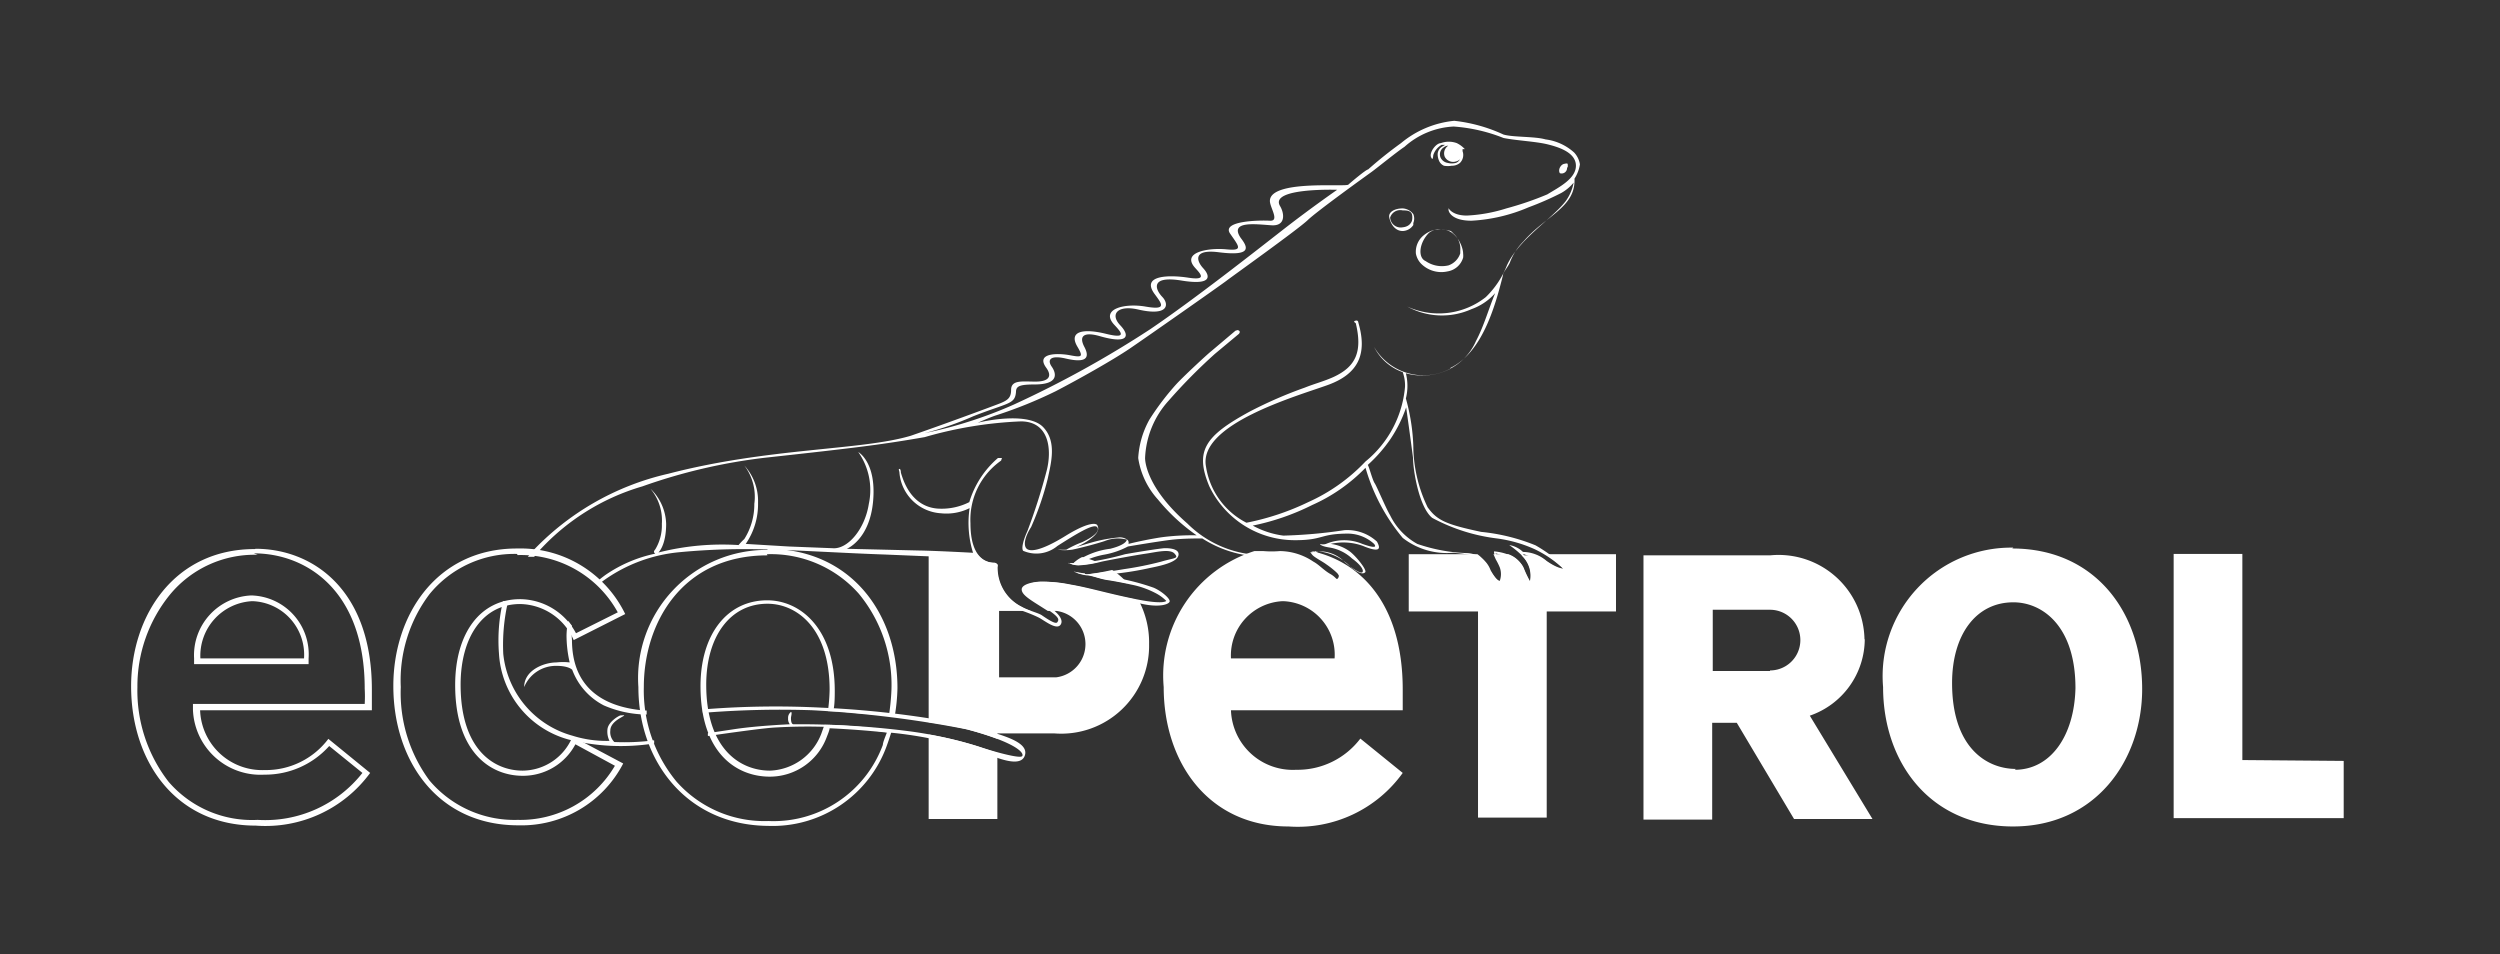 <svg id="Capa_1" data-name="Capa 1" xmlns="http://www.w3.org/2000/svg" viewBox="0 0 87.33 33.33"><rect x="0" y="0" width="87.33" height="33.33" fill="#333333" stroke="none"/><defs><style>.cls-1{fill:#fff;}</style></defs><title>Logo - eco - app</title><path class="cls-1" d="M39.61,20.93c-1-.19-1.63-.4-2.28-.51a4.77,4.77,0,0,0-1-.1c-.17,0-.64.07-.64.27s.33.38.8.68l.11.07h.3a1.17,1.17,0,0,1,0,2.32h-2V21.34h1.1a1.83,1.83,0,0,1-.32-.14,1.52,1.52,0,0,1-.85-1.4.14.14,0,0,0,0-.08s-.05-.06-.1-.06a.72.72,0,0,1-.58-.28H32.44v5.85a12.92,12.92,0,0,1,1.35.25,10.4,10.4,0,0,1,1.05.33v-.19h2a3.07,3.07,0,0,0,3.3-3.12A3.13,3.13,0,0,0,39.79,21Zm-7.17,4.73v2.95h2.4V26.3l-.65-.22A12.47,12.47,0,0,0,32.44,25.66Zm4.88-6a.74.74,0,0,0,.34.08,4.13,4.13,0,0,0,.68-.1,3.11,3.11,0,0,0-.54-.18,1.14,1.14,0,0,0-.3.21,1,1,0,0,1-.17,0s0,0,0,0S37.29,19.68,37.32,19.69Zm.58.37c-.09,0-.38-.07-.39-.06a1.72,1.72,0,0,0,.38.1c.17,0,.49.13.7.16s.59.1.8.15a2.43,2.43,0,0,0-.54-.47C38.47,20,38,20.07,37.9,20.06Zm40.43,6.52v-7.2h-2.4v9.23h5.94v-2Zm-8-7.42A4.49,4.49,0,0,0,65.78,24c0,2.64,1.65,4.87,4.54,4.87s4.51-2.32,4.51-4.8C74.83,21.39,73.18,19.16,70.29,19.16Zm.09,7.73c-1,0-2.23-.72-2.23-3,0-1.68.83-2.82,2.14-2.82,1,0,2.17.81,2.17,3C72.46,25.71,71.63,26.89,70.38,26.89ZM45.76,19.24l0,0c.09,0,.37.24.5.34a3.09,3.09,0,0,1,.34.27c.06.06.22.22.15.33s-.05,0-.28-.13-.4-.33-.59-.43a2.13,2.13,0,0,0-1.17-.37,3.39,3.39,0,0,1-.58,0h-.31A4.56,4.56,0,0,0,40.65,24c0,2.64,1.57,4.87,4.36,4.87A4.51,4.51,0,0,0,49,27L47.52,25.8a2.75,2.75,0,0,1-2.24,1.09A2.16,2.16,0,0,1,43,24.81h6c0-.24,0-.48,0-.72C49,21,47.44,19.57,45.76,19.24ZM43,23a1.9,1.9,0,0,1,1.81-2,1.87,1.87,0,0,1,1.81,2Zm22.13-.66a3,3,0,0,0-3.3-2.94H57.41v9.23h2.4V25.25h.86l2,3.36h2.74L63.22,25A2.84,2.84,0,0,0,65.14,22.32Zm-3.3,1.1h-2V21.3h2a1.06,1.06,0,0,1,0,2.12Zm-7.22-3.55s-.2,0-.58-.27a1.8,1.8,0,0,0-.37-.22h-.51l0,0a1,1,0,0,1,.29.5,1,1,0,0,1,0,.42s-.14-.25-.22-.46a.88.88,0,0,0-.53-.5h-.52l.08.18a2.4,2.4,0,0,1,.14.28.69.69,0,0,1,0,.47s-.14,0-.4-.46a1.13,1.13,0,0,0-.38-.47h-2.4v2h2.42v7.2h2.4v-7.2h2.42v-2H54A3.65,3.65,0,0,1,54.62,19.87Z"/><path class="cls-1" d="M8.93,19.17c1.93,0,4.06,1.36,4.06,4.92,0,.24,0,.48,0,.72h-6A2.17,2.17,0,0,0,9.24,26.9a2.73,2.73,0,0,0,2.23-1.09L12.93,27a4.53,4.53,0,0,1-4,1.84c-2.78,0-4.35-2.23-4.35-4.87,0-2.47,1.51-4.79,4.32-4.79M7,23h3.62a1.87,1.87,0,0,0-1.81-2A1.91,1.91,0,0,0,7,23m2-3.62a3.83,3.83,0,0,0-3.07,1.4A5.07,5.07,0,0,0,4.8,24a5.19,5.19,0,0,0,1.09,3.31A3.85,3.85,0,0,0,9,28.64,4.32,4.32,0,0,0,12.66,27l-1.16-.94a3,3,0,0,1-2.26,1,2.36,2.36,0,0,1-2.5-2.27v-.2h6a4.58,4.58,0,0,0,0-.53c0-3.49-2.09-4.73-3.87-4.73M6.78,23.18V23a2.09,2.09,0,0,1,2-2.2,2.06,2.06,0,0,1,2,2.2v.2h-4Z"/><path class="cls-1" d="M34.68,25.58c-.46-.15-1.55-.36-2.18-.48a33.87,33.87,0,0,0-3.8-.38,31.43,31.43,0,0,0-4,.05h-.15s0,.08,0,.12h.15a33.35,33.35,0,0,1,3.67-.08,38.78,38.78,0,0,1,5.41.67c1.72.46,2,.82,1.93.93s-1.07-.18-1.53-.33a14.28,14.28,0,0,0-2.53-.55,30.09,30.09,0,0,0-3.93-.23c-.09,0-.09-.17-.09-.22s.05-.2,0-.21a.25.25,0,0,0-.1.22.3.3,0,0,0,.06.21s-1.14.05-1.93.17l-.93.14a.42.42,0,0,0,0,.1c.91-.13,1.77-.25,2.24-.29a19.26,19.26,0,0,1,4,.16,13.87,13.87,0,0,1,3.62.81c.29.09,1.07.43,1.21,0S35.16,25.74,34.68,25.58ZM18.31,24a1.2,1.2,0,0,1,1.13-.74c.44,0,.55.14.55.14a2.3,2.3,0,0,0,1.1,1.24,3.83,3.83,0,0,0,1.5.32l0-.14h-.07c-1.6-.13-2.54-.92-2.54-2.47a2.63,2.63,0,0,1,0-.49l-.13-.17a2.55,2.55,0,0,0-.06.51,4.24,4.24,0,0,0,.11.94,2,2,0,0,0-.46,0C19,23.14,18.31,23.41,18.31,24ZM50.07,5.41a.63.63,0,0,1,.29-.35l.12,0-.1.06a.32.32,0,0,0-.16.26.58.58,0,0,0,.06.26.34.34,0,0,0,.16.15.81.81,0,0,0,.27,0A.44.44,0,0,0,51,5.69a.39.39,0,0,0,.09-.41l0-.07.08,0s0,0,0,0A.94.94,0,0,0,50.89,5,.81.81,0,0,0,50.33,5c-.17,0-.41.33-.34.49S50.06,5.44,50.07,5.41Zm.52-.32h0a.32.32,0,0,0-.12.39.33.33,0,0,0,.39.16A.28.28,0,0,0,51,5.56a.26.26,0,0,1-.14.13.57.57,0,0,1-.29,0,.33.33,0,0,1-.25-.19.29.29,0,0,1,.11-.35A.25.25,0,0,1,50.59,5.09ZM21.46,25.92a.48.48,0,0,1-.14-.4c0-.24.26-.39.38-.46s.11-.06.1-.07-.07,0-.12,0-.43.22-.46.48a.74.74,0,0,0,.07.41A3.93,3.93,0,0,1,20,25.7a3.31,3.31,0,0,1-2.42-2.86A6.66,6.66,0,0,1,17.75,21s0,0,0,0l-.18,0a.08.08,0,0,0,0,0,6,6,0,0,0-.14,1.83,3.31,3.31,0,0,0,2.42,3,7.44,7.44,0,0,0,3,.14.76.76,0,0,0,0-.11A7.93,7.93,0,0,1,21.46,25.92ZM49.64,9.21a1,1,0,0,0,.93.27A.68.68,0,0,0,51.11,9a.59.59,0,0,0,0-.14c0-.27-.29-1-1-.83h0a.94.94,0,0,0-.39.2.74.74,0,0,0-.26.63A.7.7,0,0,0,49.64,9.21Zm.28-1.08A.83.83,0,0,1,50.21,8h.08a2,2,0,0,1,.39.07l.09.07-.09-.05s0,0,0,0a.71.71,0,0,1,.33.67s0,.06,0,.09a.66.66,0,0,1-.41.42,1,1,0,0,1-.8-.15C49.52,9,49.57,8.48,49.92,8.13Zm-.55-.27a.64.64,0,0,1,0-.07.11.11,0,0,0,0,0,.41.41,0,0,0,0-.31A.5.5,0,0,0,49,7.28c-.29,0-.51.13-.47.32s.18.47.47.47A.46.46,0,0,0,49.37,7.86ZM49,7.94a.37.37,0,0,1-.44-.34A.37.37,0,0,1,49,7.35c.12,0,.27,0,.32.13v0a.48.48,0,0,1,0,.24C49.25,7.89,49.1,7.93,49,7.94Zm5.76-2.09a.33.33,0,0,0,0-.13l0,0h0a.1.1,0,0,0-.09,0c-.14,0-.26.21-.18.33A.19.19,0,0,0,54.74,5.85Zm-4.09,7c1.1-.54,1.55-2.11,1.83-3.23,0-.1.16-.27.24-.44a2.09,2.09,0,0,1,.48-.75C54,7.53,55.05,7.24,55,6.24a1.27,1.27,0,0,0,.19-.5.79.79,0,0,0-.2-.41,1.83,1.83,0,0,0-1-.46c-.38-.11-1.12-.07-1.47-.17a5.52,5.52,0,0,0-1.72-.48A3.42,3.42,0,0,0,48.94,5a14.54,14.54,0,0,0-1.15.92c-.07,0-.59.44-.69.53s-2.74-.18-2.74.57c0,.23.35.71,0,.69s-1.7,0-1.39.45.47.61-.13.55-1.61.09-1.08.66c.19.21.4.43-.25.33s-1.68-.1-1.17.58c.25.34.43.56-.32.43s-1.58.09-1.11.62c.25.27.49.52-.28.33s-1.31-.1-1,.44c.22.37.17.39-.25.31s-1.22-.09-.83.44c.22.31.07.48-.38.48s-.85-.07-.85.29-.2.4-.73.6c-.24.09-1.64.61-2.77,1-1.73.52-4.95.41-8.48,1.33a9.39,9.39,0,0,0-4.78,2.75l-.12.15.22,0,.11-.14a7.87,7.87,0,0,1,3.67-2.32,19.57,19.57,0,0,1,4.28-1c3.3-.36,4.14-.47,5.58-.72a14.05,14.05,0,0,1,3.36-.55c1,0,1.09,1,.9,1.73a21.11,21.11,0,0,1-.67,2.1c-.16.35-.21.61-.15.69a1.15,1.15,0,0,0,1.2-.17c.63-.4,1.28-.81,1.39-.65s-.21.37-.53.52a3.6,3.6,0,0,0-.55.26,1.3,1.3,0,0,1-.21,0l-.1,0a1.76,1.76,0,0,0,.52,0c.24-.05.76-.18,1.13-.3a1.22,1.22,0,0,1,.77-.05c0,.06-.1.2-.58.32a2.67,2.67,0,0,0-1.26.5,1,1,0,0,1-.17,0s0,0,0,0,0,0,0,0a.74.74,0,0,0,.34.08,4,4,0,0,0,.79-.13c.28-.06,1.2-.23,1.55-.28s.84-.18,1,0,0,.14-.47.28a11.61,11.61,0,0,1-1.29.26c-.28.05-1.22.19-1.3.18s-.38-.07-.39-.06a1.72,1.72,0,0,0,.38.1c.17,0,.49.13.7.16s.64.11.85.16a3.11,3.11,0,0,1,.84.29,1.5,1.5,0,0,1,.39.28s-.07.14-1.06-.06-1.63-.4-2.28-.51a4.77,4.77,0,0,0-1-.1c-.17,0-.64.07-.64.27s.33.38.8.68.42.38.39.44-.07.12-.56-.22c-.12-.08-.46-.16-.69-.29a1.52,1.52,0,0,1-.85-1.4.14.14,0,0,0,0-.08s-.05-.06-.1-.06c-.24,0-.85-.1-.85-1.38a2.52,2.52,0,0,1,1.07-2.19C35,16,35,16,35,16s-.08,0-.14,0a3.26,3.26,0,0,0-1,1.54,2.13,2.13,0,0,1-1,.23c-.59,0-1.13-.35-1.39-1.26,0,0,0-.13-.05-.13s0,.07,0,.14a1.55,1.55,0,0,0,1.45,1.41,1.81,1.81,0,0,0,1-.18,3.54,3.54,0,0,0,.12,1.56s-1.26-.07-1.9-.08l-2.51-.06s.8-.31.92-1.67-.52-1.71-.52-1.71a2.3,2.3,0,0,1,.37,1.81c-.14.9-.75,1.6-1.27,1.55l-1.53-.06L26.05,19a2.45,2.45,0,0,0,.43-1.44A1.84,1.84,0,0,0,26,16.26a1.81,1.81,0,0,1,.35,1.34A2.27,2.27,0,0,1,26,18.83a1.94,1.94,0,0,0-.2.21A9.1,9.1,0,0,0,23,19.3s.27-.24.27-1a1.77,1.77,0,0,0-.55-1.23,1.73,1.73,0,0,1,.4,1.23,1.61,1.61,0,0,1-.23.89c-.05.06-.07.1,0,.15a4.8,4.8,0,0,0-1.72.73,3.8,3.8,0,0,0-.34.27l.09.09a1,1,0,0,1,.15-.14,5.4,5.4,0,0,1,2.66-1,24,24,0,0,1,3.44-.08c.5,0,2.5.12,3.73.16l3.13.13a.68.68,0,0,0,.66.31,2.18,2.18,0,0,0,.19.75,1.52,1.52,0,0,0,.67.74c.1,0,.53.17.73.27s.63.46.77.25-.21-.5-.45-.66-.73-.45-.7-.56.3-.16.78-.12c.82.07,2.62.49,3.24.62s.94,0,.94-.1-.28-.35-.56-.47a8,8,0,0,0-1.42-.36l-.65-.08a10.53,10.53,0,0,0,1.94-.25c.56-.11,1-.24,1-.48s-.51-.21-.51-.21c-.46.05-1.36.21-1.36.21a9.79,9.79,0,0,1-1.56.31,2.75,2.75,0,0,1,.86-.3,2.8,2.8,0,0,0,.8-.28s1-.17,1.48-.23S42,18.81,42,18.81a4,4,0,0,0,2.88.57,2.74,2.74,0,0,1,1.56.75c.17.13.33.22.42.16s0-.37-.14-.5a2.42,2.42,0,0,0-.46-.35l-.34-.19a1.85,1.85,0,0,1,1.28.57c.29.23.42.24.49.17s-.3-.54-.53-.72a1.42,1.42,0,0,0-.68-.27,2,2,0,0,1,1.13.07c.72.3.57,0,.49-.15a1.53,1.53,0,0,0-1.14-.4,17,17,0,0,1-2.13.19,3.06,3.06,0,0,1-1.07-.35,8.33,8.33,0,0,0,2.08-.72,5.93,5.93,0,0,0,1.86-1.3A6.69,6.69,0,0,0,49,18.79a2.5,2.5,0,0,0,1.75.52c.81.06,1,.16,1.33.72.26.39.37.42.44.38s.08-.38,0-.53-.28-.55-.28-.55.83.18.95.64.24.53.3.51.08-.28,0-.56a1.37,1.37,0,0,0-.29-.57,3,3,0,0,1,.81.41c.31.19.65.28.71.19s-.13-.21-.23-.3a5.48,5.48,0,0,0-.85-.6,6.79,6.79,0,0,0-1.9-.47c-1.22-.26-1.54-.4-1.87-.86a5,5,0,0,1-.5-2.14,7,7,0,0,0-.26-1.66,1.8,1.8,0,0,0,0-.88A2.16,2.16,0,0,0,50.65,12.89ZM34,14.54c1.22-.48,1.45-.41,1.49-.84,0-.2.1-.27.65-.27.86,0,.76-.39.6-.62s-.07-.41.47-.29c.71.17.88,0,.67-.4s0-.53.53-.38c1,.29,1.08,0,.72-.38s-.1-.71.62-.55c1.07.25,1.1-.18.85-.44s-.43-.75.67-.57,1-.17.76-.43-.36-.67.53-.56c1.24.16,1-.21.78-.5-.42-.62.58-.47,1.08-.44s.45-.42.29-.68c-.36-.64,2-.56,2-.56S45.8,7.26,44.85,8s-3.12,2.45-4.67,3.5a36.45,36.45,0,0,1-4.76,2.63,15.18,15.18,0,0,1-3.12,1A11,11,0,0,0,34,14.54ZM49.36,16c0,.42.21,1.72.67,2.09a6.39,6.39,0,0,0,2.27.72,4.71,4.71,0,0,1,1.3.37,3.94,3.94,0,0,1,1,.68s-.2,0-.58-.27a1.29,1.29,0,0,0-.82-.31.89.89,0,0,0-.48-.24,3.19,3.19,0,0,1,.45.37,1,1,0,0,1,.29.5,1,1,0,0,1,0,.42s-.14-.25-.22-.46-.38-.55-1.05-.61l0,0s0,0,0,0,0,0,0,.06l.14.31a2.4,2.4,0,0,1,.14.28.69.69,0,0,1,0,.47s-.14,0-.4-.46a.91.91,0,0,0-.85-.6A5.89,5.89,0,0,1,49.51,19a2.28,2.28,0,0,1-.95-1c-.16-.27-.46-1-.54-1.12s-.19-.56-.24-.64a5.09,5.09,0,0,0,.79-.9,4.75,4.75,0,0,0,.55-1.11S49.31,15.59,49.36,16ZM48,12.12h0A1.78,1.78,0,0,0,49,13a1.36,1.36,0,0,1,.08.51,3.78,3.78,0,0,1-1.38,2.61,6.29,6.29,0,0,1-2,1.42,8.87,8.87,0,0,1-2.16.72,2.65,2.65,0,0,1-1.41-1.95c-.3-1.49,3.17-2.47,4.25-2.86s1.39-1.09,1.07-2.18c0,0,0-.09-.09-.07s-.06.05,0,.09c.24,1,0,1.52-.78,1.88-.33.15-.68.24-1,.37a15,15,0,0,0-1.93.84c-1.56.85-1.92,1.37-1.41,2.6a3.31,3.31,0,0,0,3,1.89c1,0,.86-.23,1.86-.23A1.37,1.37,0,0,1,48,19c.15.19-.21.07-.41,0a1.63,1.63,0,0,0-1.27,0,.35.35,0,0,1-.21,0s0,.08.36.13a1.52,1.52,0,0,1,.76.38c.28.2.43.41.36.48s-.46-.21-.67-.41a1.21,1.21,0,0,0-1.09-.29l-.06,0s0,0,0,0,0,0,.07.09.37.24.5.34a3.09,3.09,0,0,1,.34.27c.06.06.22.22.15.33s-.05,0-.28-.13-.4-.33-.59-.43a2.13,2.13,0,0,0-1.17-.37,3.39,3.39,0,0,1-.58,0,3.78,3.78,0,0,1-2.73-1.1C40,17,40,16.05,40,16a3.17,3.17,0,0,1,.82-2,19.23,19.23,0,0,1,1.62-1.64l.84-.7s.06-.07,0-.11-.08,0-.12,0l-.84.71c-.13.1-.94.85-1.22,1.15a9.16,9.16,0,0,0-.95,1.25A3.13,3.13,0,0,0,39.76,16a2.77,2.77,0,0,0,.69,1.45A6.67,6.67,0,0,0,41.8,18.7a8.17,8.17,0,0,0-1.24.07c-.64.1-1.14.23-1.14.23s0,0,0,0a.14.14,0,0,0,0-.08c0-.07-.16-.15-.3-.15a5.43,5.43,0,0,0-.76.12c-.29.07-.76.22-.76.22s.92-.4.74-.74c0-.08-.23-.2-1.12.35s-1.28.57-1.38.42,0-.45.18-.73a10.27,10.27,0,0,0,.58-1.69c.11-.53.33-1.29-.16-1.8s-1.91-.25-2.29-.15c0,0,.38-.17.61-.25a15.54,15.54,0,0,0,2.11-.85c.79-.41,2-1.09,2.59-1.49s3.2-2.23,3.38-2.37S45.36,8,45.68,7.69,47.74,6.13,47.92,6s.88-.7,1.14-.87a2.77,2.77,0,0,1,1.72-.71,5.79,5.79,0,0,1,1.74.4c.44.09,1.12.12,1.53.22s1,.29,1,.75-.61.76-1,1a11.07,11.07,0,0,1-1.43.49,5.4,5.4,0,0,1-1.38.25c-.5,0-.63-.24-.64-.26s0,0,0,0,0,0,0,.06.1.38.8.38a5.83,5.83,0,0,0,2-.47,10.38,10.38,0,0,0,1.14-.5,1.55,1.55,0,0,0,.43-.36,1.61,1.61,0,0,1-.28.65c-.51.65-1.63,1.32-2.05,2.24h0a3.14,3.14,0,0,1-.74,1.11,2.65,2.65,0,0,1-2.74.33h0a2.52,2.52,0,0,0,2.24.09,2,2,0,0,0,.83-.56c-.23.55-.39,1.14-.67,1.67A2,2,0,0,1,48,12.12Z"/><path class="cls-1" d="M18.08,19.16a4.06,4.06,0,0,1,3.76,2.29l-1.8.91a2.08,2.08,0,0,0-1.87-1.26c-1.29,0-2.08,1.14-2.08,2.82,0,2.26,1.16,3,2.17,3A1.9,1.9,0,0,0,20,25.73l1.77.94a4,4,0,0,1-3.67,2.16c-2.79,0-4.36-2.23-4.36-4.87,0-2.47,1.51-4.8,4.32-4.8m0,.19A3.82,3.82,0,0,0,15,20.76,5,5,0,0,0,14,24,5.14,5.14,0,0,0,15,27.26a3.88,3.88,0,0,0,3.08,1.38,3.83,3.83,0,0,0,3.4-1.89L20.1,26a2.07,2.07,0,0,1-1.84,1.1c-1.14,0-2.36-.84-2.36-3.17,0-1.83.89-3,2.27-3a2.23,2.23,0,0,1,1.95,1.19l1.46-.73a3.86,3.86,0,0,0-3.5-2"/><path class="cls-1" d="M26.81,19.17c2.89,0,4.54,2.23,4.54,4.87a6.51,6.51,0,0,1-.1,1,22.89,22.89,0,0,0-2.33-.2,6,6,0,0,0,.06-.75c0-2.16-1.16-3-2.17-3-1.31,0-2.14,1.15-2.14,2.83,0,2.25,1.19,3,2.23,3a2,2,0,0,0,1.79-1.29l.11-.31c.61,0,1.41.08,2.36.18-.05.16-.13.41-.19.57a4.24,4.24,0,0,1-4.13,2.78C24,28.83,22.3,26.6,22.3,24a4.48,4.48,0,0,1,4.51-4.79m0,.19c-3,0-4.32,2.38-4.32,4.6a5,5,0,0,0,1.14,3.3,4.1,4.1,0,0,0,3.21,1.38,4.07,4.07,0,0,0,4-2.66c0-.09.1-.32.14-.43-.67-.07-1.34-.12-2-.15,0,.06-.07.23-.09.28a2.12,2.12,0,0,1-2,1.41c-1.17,0-2.42-.83-2.42-3.16,0-1.81.93-3,2.33-3,1.17,0,2.36,1,2.36,3.16,0,.17,0,.51-.05.69.77.11,1,.09,1.94.19a8.25,8.25,0,0,0,.09-.91A5,5,0,0,0,30,20.74a4.1,4.1,0,0,0-3.21-1.38"/></svg>